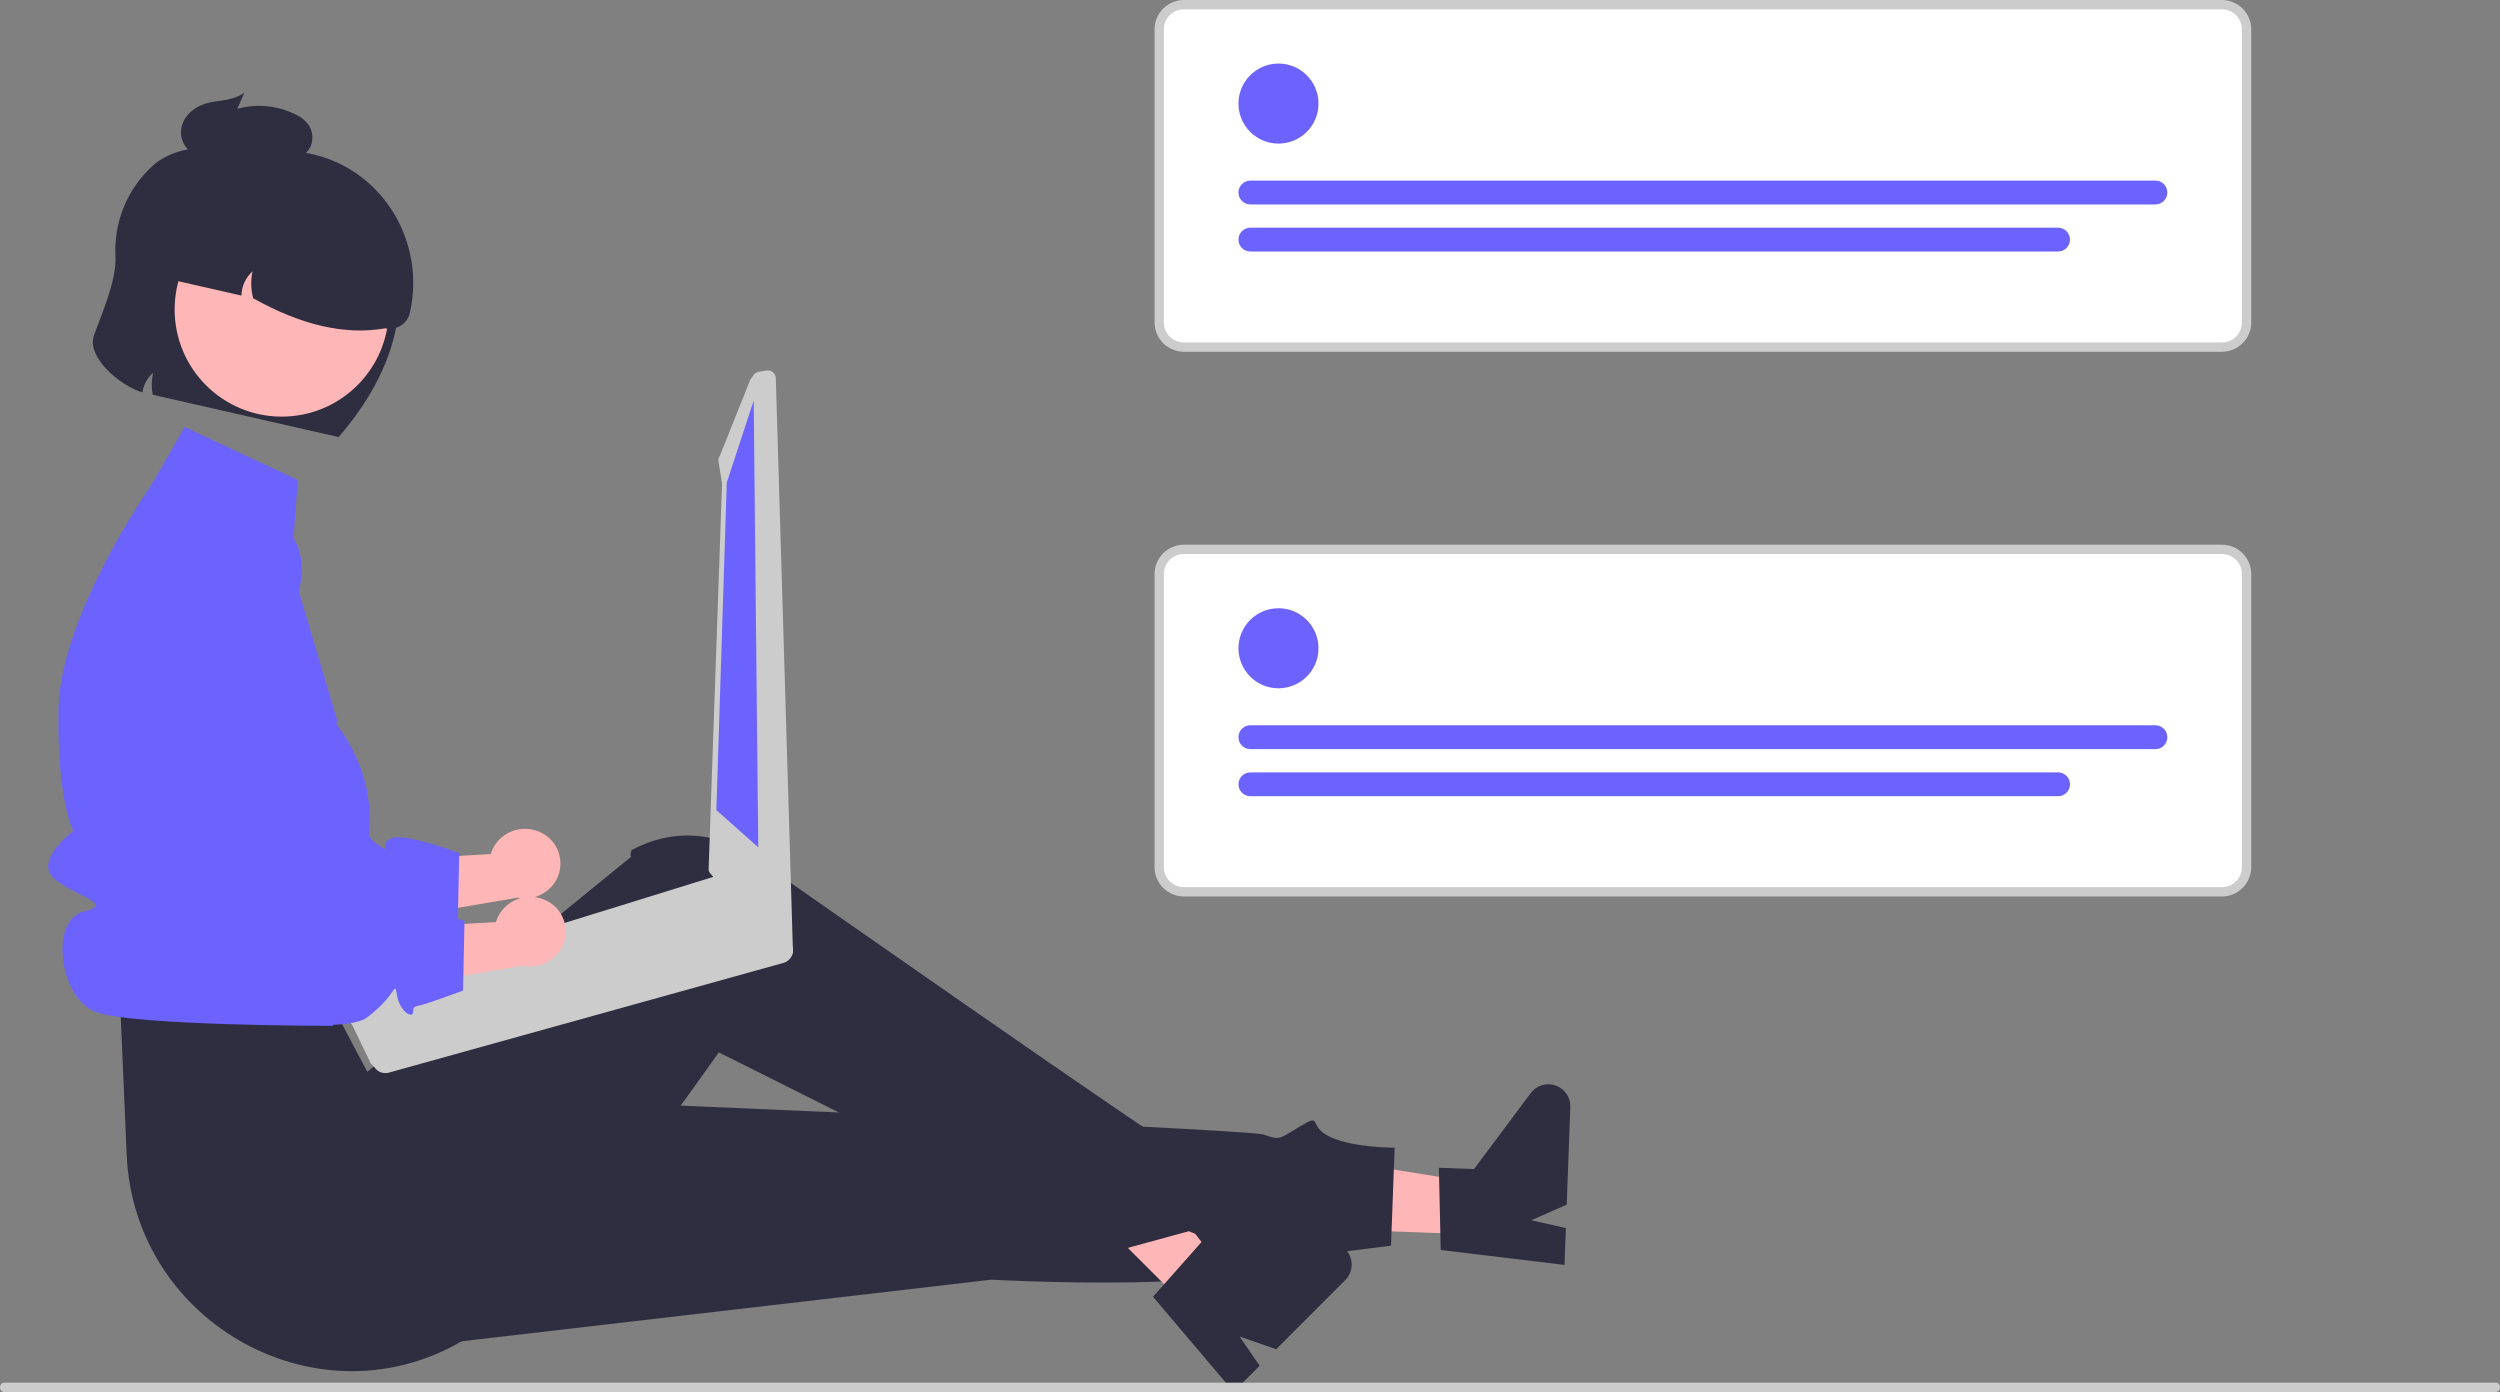 <svg width="537" height="299" viewBox="0 0 537 299" fill="none" xmlns="http://www.w3.org/2000/svg">
<rect x="0" y="0" width="537" height="299" fill="#808080" stroke="none"/>
<path d="M116.052 178.754C114.224 177.9 112.135 177.793 110.23 178.455C108.324 179.118 106.753 180.498 105.849 182.301C105.671 182.671 105.524 183.054 105.41 183.448L78.44 185.06L74.443 199.032L111.149 192.83C112.819 193.179 114.557 192.965 116.092 192.222C117.627 191.48 118.874 190.249 119.636 188.724C120.062 187.852 120.312 186.904 120.371 185.935C120.43 184.967 120.298 183.996 119.983 183.078C119.667 182.16 119.173 181.314 118.53 180.587C117.887 179.86 117.108 179.266 116.235 178.841C116.174 178.811 116.113 178.782 116.052 178.754Z" fill="#FFB6B6"/>
<path d="M56.523 109.834C54.745 109.107 52.832 108.771 50.914 108.849C48.995 108.928 47.116 109.418 45.404 110.287C43.692 111.157 42.187 112.385 40.992 113.887C39.797 115.39 38.939 117.133 38.478 118.997L31.063 148.94L32.458 201.324C32.458 201.324 71.16 208.75 77.657 203.976C84.154 199.203 83.544 195.649 84.154 199.203C84.764 202.756 87.553 204.247 87.591 202.834C87.63 201.42 87.945 201.662 89.565 201.236C91.184 200.81 98.329 198.176 98.329 198.176L98.65 183.241C98.65 183.241 86.836 178.762 83.97 180.099C81.104 181.435 84.58 183.652 81.104 181.435C77.628 179.217 77.248 172.219 76.653 178.526C76.059 184.833 74.319 186.008 71.713 183.203C69.107 180.399 57.032 182.19 57.032 182.19L64.716 123.96C65.102 121.031 64.508 118.057 63.026 115.501C61.544 112.946 59.257 110.953 56.523 109.834V109.834Z" fill="#6C63FF"/>
<path d="M317.157 265.178L317.564 254.148L275.212 247.329L274.612 263.608L317.157 265.178Z" fill="#FFB6B6"/>
<path d="M309.469 268.499L309.067 250.838L316.617 251.117L328.806 234.79C329.408 233.983 330.252 233.39 331.215 233.098C332.178 232.805 333.209 232.827 334.158 233.162C335.107 233.497 335.924 234.126 336.49 234.958C337.056 235.79 337.341 236.781 337.304 237.787L336.53 258.766L328.929 262.107L336.345 263.794L336.053 271.705L309.469 268.499Z" fill="#2F2E41"/>
<path d="M78.798 290.472L212.941 274.874C212.941 274.874 270.868 278.22 284.46 269.378L298.792 267.569L299.569 246.516C299.569 246.516 290.805 246.581 285.766 244.233C280.727 241.885 284.229 239.012 279.424 241.837C274.62 244.662 275.128 245.001 271.413 243.703C267.699 242.405 97.363 235.442 97.363 235.442L78.798 290.472Z" fill="#2F2E41"/>
<path d="M255.563 281.337L263.363 273.527L236.953 239.724L225.441 251.25L255.563 281.337Z" fill="#FFB6B6"/>
<path d="M247.668 278.543L259.386 265.323L264.731 270.662L284.771 266.983C285.761 266.801 286.783 266.94 287.688 267.38C288.593 267.82 289.333 268.538 289.801 269.429C290.269 270.32 290.44 271.337 290.289 272.332C290.139 273.327 289.674 274.248 288.962 274.96L274.126 289.813L266.281 287.092L270.57 293.373L264.977 298.973L247.668 278.543Z" fill="#2F2E41"/>
<path d="M25.875 217.007L27.208 248.007C28.778 284.5 68.967 306.587 100.131 287.533C100.706 287.182 101.282 286.818 101.86 286.442C101.86 286.442 113.674 283.269 113.316 278.245C112.957 273.22 115.843 270.775 118.397 272.145C120.952 273.515 154.394 226.055 154.394 226.055C154.394 226.055 223.875 260.713 239.203 268.872L255.377 264.466C255.377 264.466 261.464 267.341 259.271 263.183C257.079 259.025 256.685 261.016 256.012 256.486C255.338 251.956 253.615 246.339 252.57 246.575C251.525 246.812 166.613 187.381 166.613 187.381C166.613 187.381 152.78 173.38 135.62 182.624C135.263 183.982 135.568 184.029 135.568 184.029L78.884 230.218L70.874 215.007L25.875 217.007Z" fill="#2F2E41"/>
<path d="M63.973 103.104L39.67 91.714L32.393 104.375C32.393 104.375 12.852 132.261 12.568 152.379C12.285 172.497 15.753 178.48 15.753 178.48C15.753 178.48 7.327 184.779 11.54 188.63C15.753 192.48 25.079 194.141 17.916 195.811C10.753 197.48 12.568 214.379 20.568 217.379C28.568 220.379 71.532 220.353 71.532 220.353C71.146 219.043 71.118 217.653 71.45 216.328C71.782 215.003 72.463 213.791 73.422 212.819C76.753 209.48 79.753 211.876 76.753 206.678C73.753 201.48 68.753 204.48 72.753 197.48C76.753 190.48 76.751 188.388 76.751 188.388C76.751 188.388 84.906 172.869 72.623 156.033C71.875 155.007 72.504 154.968 72.504 154.968L62.586 121.732L63.973 103.104Z" fill="#6C63FF"/>
<path d="M24.807 55.211C25.012 60.345 21.777 67.618 20.184 72.004C18.48 76.693 25.863 82.917 30.588 84.28C30.834 82.655 31.645 81.169 32.877 80.083C32.536 81.631 32.507 83.231 32.79 84.791L72.738 93.885C79.924 85.563 87.15 73.599 85.574 59.169C85.952 56.429 85.511 53.638 84.308 51.147C83.106 48.657 81.194 46.577 78.813 45.169L58.618 33.238C50.028 31.282 39.21 30.102 33.005 35.417C30.233 37.883 28.055 40.946 26.635 44.374C25.215 47.802 24.59 51.507 24.807 55.211V55.211Z" fill="#2F2E41"/>
<path d="M60.514 89.489C73.216 89.489 83.514 79.191 83.514 66.489C83.514 53.786 73.216 43.489 60.514 43.489C47.811 43.489 37.514 53.786 37.514 66.489C37.514 79.191 47.811 89.489 60.514 89.489Z" fill="#FFB6B6"/>
<path d="M33.569 54.201L32.459 59.076L51.863 63.493C51.88 62.508 52.101 61.536 52.512 60.639C52.922 59.742 53.514 58.94 54.249 58.283C53.831 60.195 53.878 62.179 54.388 64.069C64.853 69.941 74.285 72.021 82.742 70.523C83.888 70.784 85.09 70.579 86.085 69.953C87.08 69.328 87.785 68.332 88.046 67.187V67.187C91.449 52.239 82.534 36.962 67.66 33.252C64.044 32.348 60.285 32.175 56.602 32.743C52.918 33.311 49.386 34.608 46.21 36.559C43.035 38.511 40.282 41.076 38.111 44.105C35.94 47.135 34.396 50.567 33.569 54.201V54.201Z" fill="#2F2E41"/>
<path d="M44.914 22.035C47.472 21.48 50.18 21.614 52.493 19.881L50.976 23.364C55.182 22.211 59.666 22.659 63.561 24.621C64.719 25.14 65.707 25.976 66.41 27.033C66.788 27.671 67.018 28.386 67.083 29.125C67.148 29.864 67.046 30.608 66.785 31.302C66.537 31.898 66.166 32.435 65.698 32.879C65.23 33.324 64.675 33.666 64.067 33.883C62.99 34.207 61.862 34.325 60.741 34.232C56.019 34.122 51.297 34.012 46.575 33.901C44.776 34.013 42.977 33.664 41.35 32.886C40.486 32.352 39.796 31.577 39.365 30.656C38.934 29.736 38.782 28.709 38.927 27.703C39.377 24.537 42.355 22.591 44.914 22.035Z" fill="#2F2E41"/>
<path d="M169.679 202.296C169.624 202.23 169.561 202.172 169.491 202.123C169.319 201.923 169.109 201.759 168.874 201.64L167.191 200.74L156.018 188.335C155.371 187.998 154.619 187.926 153.92 188.134L153.891 188.143L149.105 189.623L144.988 190.9L139.238 192.683L100.072 204.81L74.327 212.781C73.631 213.002 73.049 213.486 72.707 214.131C72.365 214.776 72.29 215.529 72.498 216.229C72.619 216.615 72.819 216.97 73.085 217.274L73.905 218.186L75.623 220.1L79.604 228.35L80.709 229.583C81.061 229.975 81.517 230.259 82.025 230.402C82.532 230.544 83.07 230.539 83.575 230.387L168.389 206.802C168.83 206.66 169.229 206.411 169.55 206.078C169.872 205.745 170.107 205.338 170.234 204.892C170.362 204.447 170.378 203.978 170.281 203.525C170.184 203.072 169.977 202.65 169.679 202.296V202.296Z" fill="#CCCCCC"/>
<path d="M164.643 79.59L163.001 79.856C162.55 79.931 162.148 80.181 161.881 80.551L161.157 81.563L154.63 97.885C154.365 98.258 154.258 98.721 154.334 99.173L155.098 103.824L152.208 186.829C152.281 187.258 152.512 187.645 152.855 187.913L165.527 204.865L165.823 205.101L166.462 205.6C166.789 205.853 167.195 205.982 167.608 205.965L168.685 205.914C168.93 205.902 169.169 205.838 169.387 205.727C169.605 205.616 169.797 205.459 169.951 205.268C170.105 205.079 170.218 204.859 170.28 204.622C170.342 204.386 170.352 204.139 170.31 203.898L166.634 81.01C166.559 80.559 166.309 80.156 165.937 79.889C165.565 79.623 165.103 79.514 164.652 79.589L164.643 79.59Z" fill="#CCCCCC"/>
<path d="M161.893 86.04L156.111 103.653L153.874 174.007L162.874 182.007L161.893 86.04Z" fill="#6C63FF"/>
<path d="M117.18 193.357C115.352 192.503 113.263 192.395 111.358 193.058C109.452 193.72 107.881 195.1 106.977 196.904C106.799 197.273 106.652 197.657 106.538 198.051L79.568 199.662L75.571 213.635L112.277 207.433C113.947 207.782 115.685 207.568 117.22 206.825C118.755 206.082 120.002 204.852 120.764 203.326C121.624 201.565 121.748 199.534 121.111 197.68C120.473 195.827 119.125 194.303 117.363 193.443C117.302 193.414 117.241 193.385 117.18 193.357Z" fill="#FFB6B6"/>
<path d="M57.651 124.437C55.874 123.71 53.961 123.374 52.042 123.452C50.124 123.53 48.245 124.021 46.532 124.89C44.82 125.759 43.315 126.987 42.12 128.49C40.925 129.993 40.068 131.735 39.606 133.599L32.191 163.542L33.586 215.926C33.586 215.926 72.288 223.352 78.785 218.579C85.282 213.805 84.672 210.252 85.282 213.805C85.892 217.359 88.681 218.85 88.72 217.436C88.758 216.022 89.074 216.264 90.693 215.838C92.312 215.412 99.458 212.779 99.458 212.779L99.778 197.843C99.778 197.843 87.964 193.365 85.098 194.701C82.232 196.037 85.708 198.255 82.232 196.037C78.756 193.82 78.376 186.822 77.782 193.129C77.188 199.436 75.448 200.61 72.841 197.806C70.235 195.001 58.161 196.793 58.161 196.793L65.844 138.563C66.231 135.634 65.636 132.66 64.154 130.104C62.672 127.549 60.385 125.556 57.651 124.437V124.437Z" fill="#6C63FF"/>
<path d="M3.94106e-06 298C-0 298.131 0.022 298.262 0.067 298.383C0.112 298.505 0.177 298.615 0.26 298.708C0.343 298.801 0.441 298.875 0.549 298.925C0.657 298.975 0.773 299 0.89 299H536.11C536.346 299 536.572 298.895 536.739 298.707C536.906 298.52 537 298.265 537 298C537 297.735 536.906 297.48 536.739 297.293C536.572 297.105 536.346 297 536.11 297H0.89C0.773 297 0.657 297.025 0.549 297.075C0.441 297.125 0.343 297.199 0.26 297.292C0.177 297.385 0.112 297.495 0.067 297.617C0.022 297.738 -0 297.869 3.94106e-06 298V298Z" fill="#CCCCCC"/>
<path d="M477.268 74.561H254.298C251.373 74.558 249.003 72.188 249 69.263V6.298C249.003 3.373 251.373 1.003 254.298 1H477.268C480.193 1.003 482.563 3.373 482.566 6.298V69.263C482.563 72.188 480.193 74.558 477.268 74.561Z" fill="white"/>
<path d="M477.268 75.561H254.298C250.821 75.557 248.004 72.74 248 69.263V6.298C248.004 2.821 250.821 0.004 254.298 0H477.268C480.745 0.004 483.562 2.821 483.566 6.298V69.263C483.562 72.74 480.745 75.557 477.268 75.561V75.561ZM254.298 2C251.925 2.003 250.003 3.925 250 6.298V69.263C250.003 71.636 251.925 73.558 254.298 73.561H477.268C479.641 73.558 481.563 71.636 481.566 69.263V6.298C481.563 3.925 479.64 2.003 477.268 2L254.298 2V2Z" fill="#CCCCCC"/>
<path d="M274.618 30.845C279.366 30.845 283.215 26.996 283.215 22.248C283.215 17.5 279.366 13.651 274.618 13.651C269.87 13.651 266.021 17.5 266.021 22.248C266.021 26.996 269.87 30.845 274.618 30.845Z" fill="#6C63FF"/>
<path d="M462.983 43.912H268.581C267.167 43.914 266.02 42.769 266.018 41.355C266.016 39.942 267.16 38.794 268.574 38.792H462.983C464.397 38.79 465.545 39.935 465.547 41.349C465.549 42.762 464.404 43.91 462.99 43.912H462.983Z" fill="#6C63FF"/>
<path d="M442.077 54.028H268.581C267.167 54.028 266.021 52.882 266.021 51.468C266.021 50.054 267.167 48.908 268.581 48.908H442.077C443.491 48.908 444.637 50.054 444.637 51.468C444.637 52.882 443.491 54.028 442.077 54.028Z" fill="#6C63FF"/>
<path d="M477.268 191.561H254.298C251.373 191.558 249.003 189.188 249 186.263V123.298C249.003 120.373 251.373 118.003 254.298 118H477.268C480.193 118.003 482.563 120.373 482.566 123.298V186.263C482.563 189.188 480.193 191.558 477.268 191.561Z" fill="white"/>
<path d="M477.268 192.561H254.298C250.821 192.557 248.004 189.74 248 186.263V123.298C248.004 119.821 250.821 117.004 254.298 117H477.268C480.745 117.004 483.562 119.821 483.566 123.298V186.263C483.562 189.74 480.745 192.557 477.268 192.561V192.561ZM254.298 119C251.925 119.003 250.003 120.925 250 123.298V186.263C250.003 188.636 251.925 190.558 254.298 190.561H477.268C479.641 190.558 481.563 188.636 481.566 186.263V123.298C481.563 120.925 479.64 119.003 477.268 119L254.298 119Z" fill="#CCCCCC"/>
<path d="M274.618 147.845C279.366 147.845 283.215 143.996 283.215 139.248C283.215 134.5 279.366 130.651 274.618 130.651C269.87 130.651 266.021 134.5 266.021 139.248C266.021 143.996 269.87 147.845 274.618 147.845Z" fill="#6C63FF"/>
<path d="M462.983 160.912H268.581C267.167 160.914 266.02 159.769 266.018 158.356C266.016 156.942 267.16 155.794 268.574 155.792H462.983C464.397 155.79 465.545 156.935 465.547 158.348C465.549 159.762 464.404 160.91 462.99 160.912H462.983Z" fill="#6C63FF"/>
<path d="M442.077 171.028H268.581C267.167 171.028 266.021 169.882 266.021 168.468C266.021 167.054 267.167 165.908 268.581 165.908H442.077C443.491 165.908 444.637 167.054 444.637 168.468C444.637 169.882 443.491 171.028 442.077 171.028Z" fill="#6C63FF"/>
</svg>
